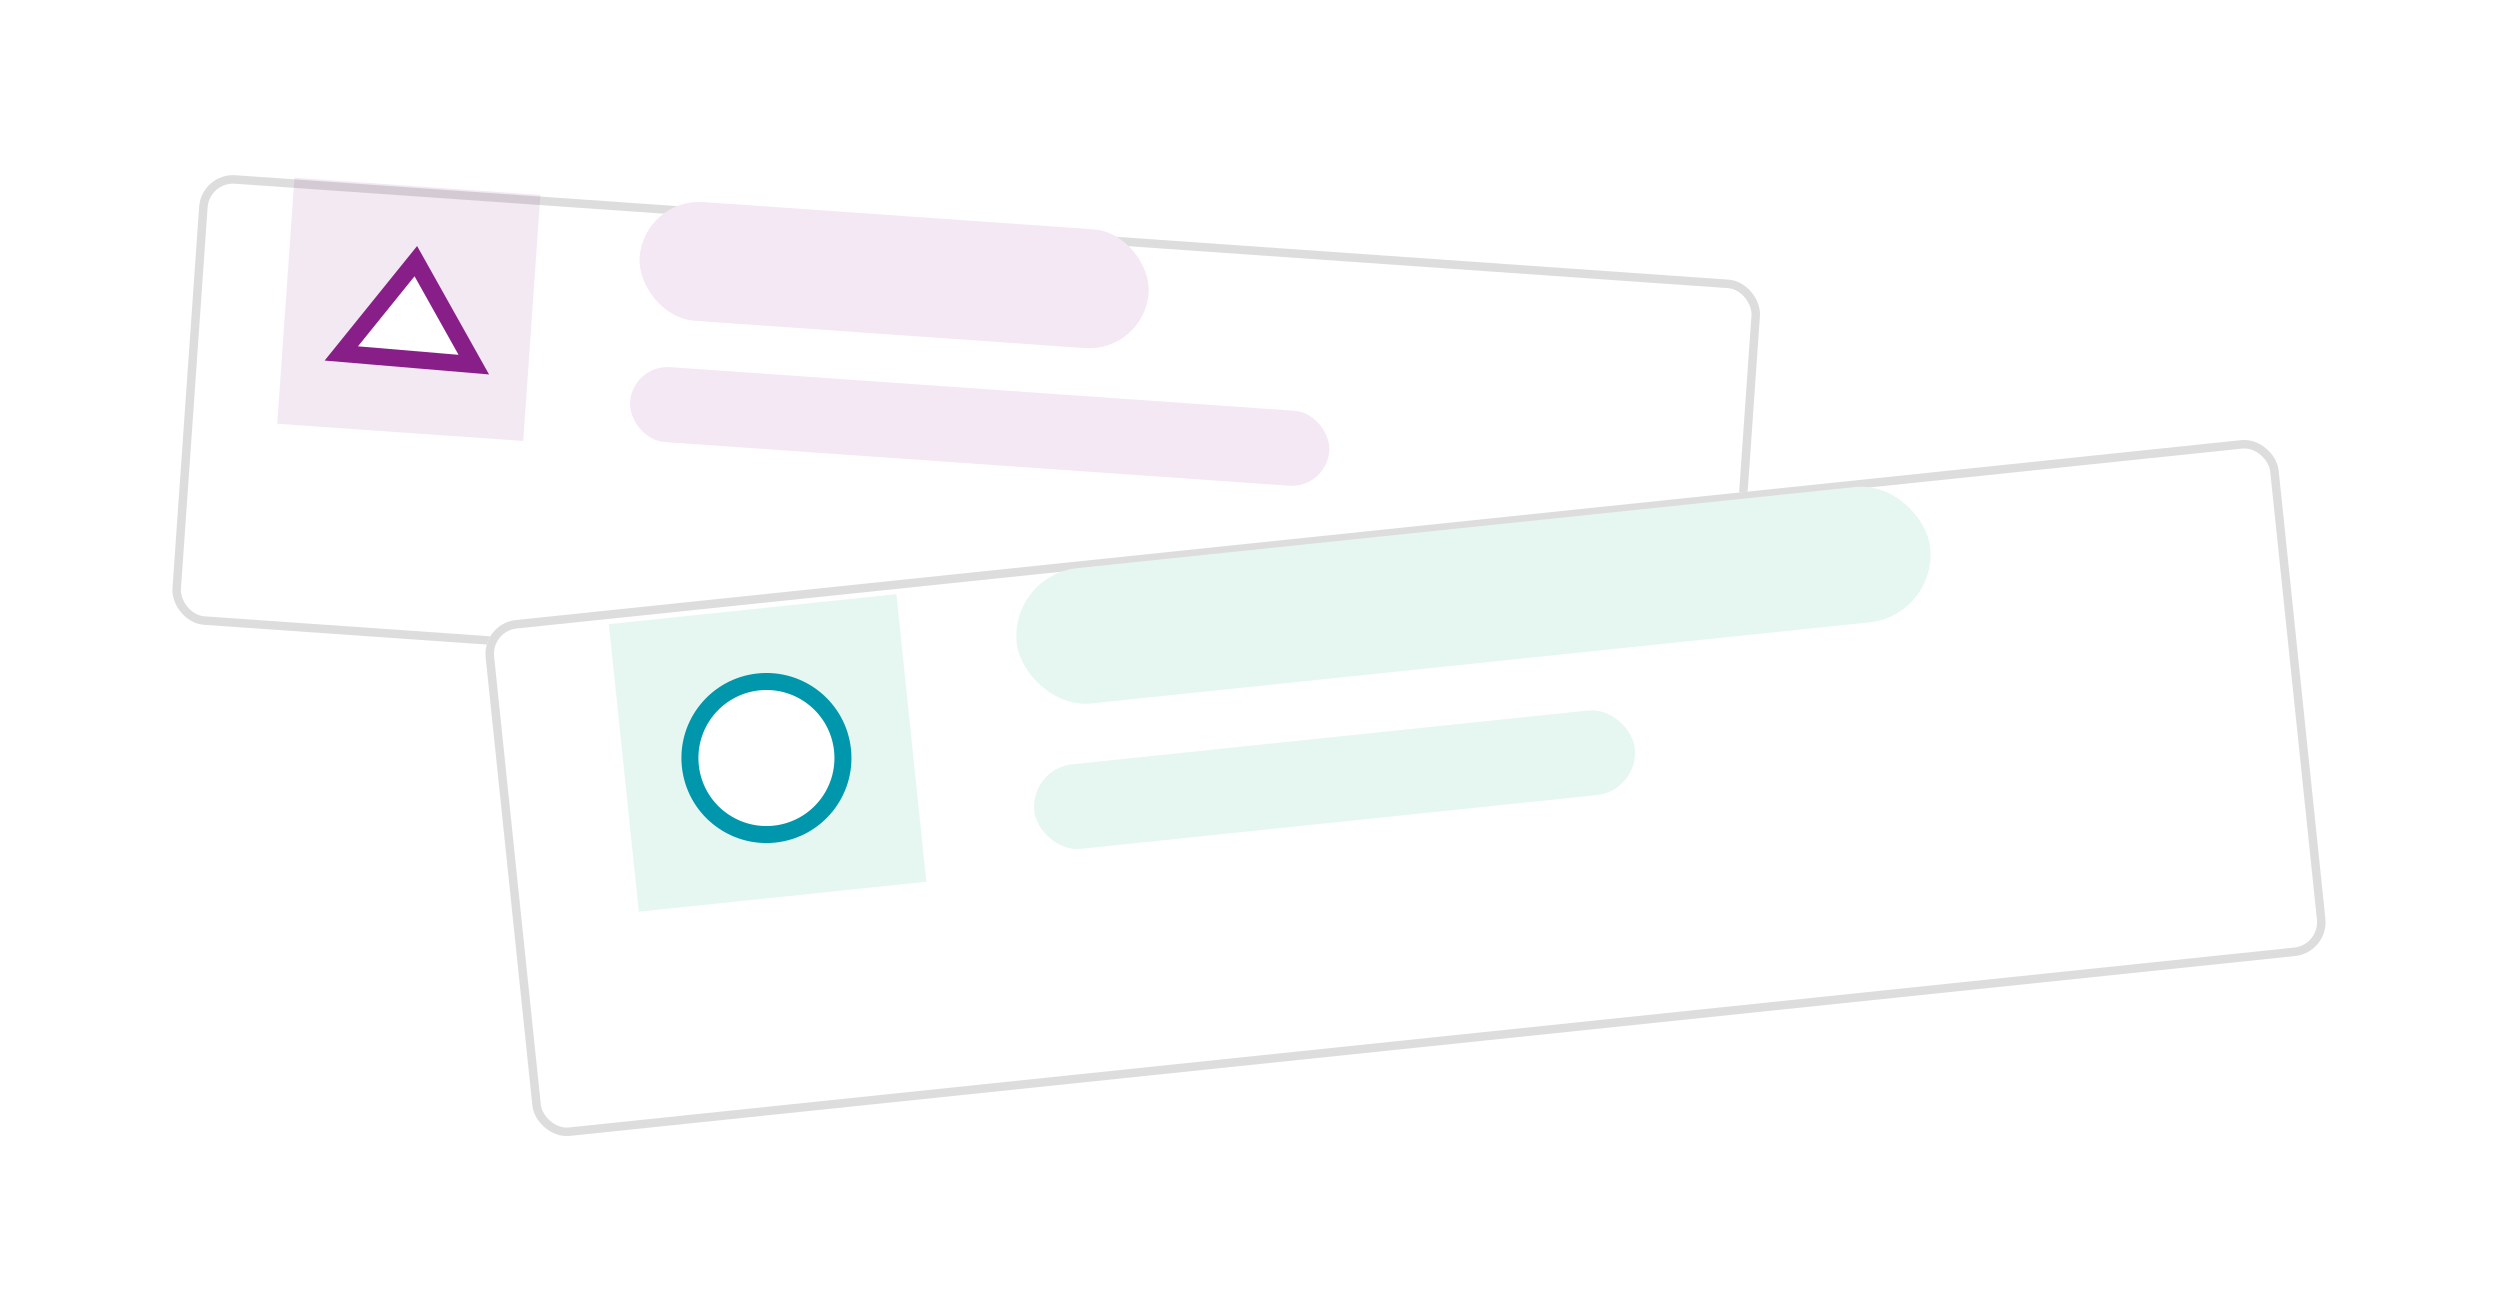 <svg width="294" height="154" viewBox="0 0 294 154" fill="none" xmlns="http://www.w3.org/2000/svg">
<g filter="url(#filter0_d_3489_16255)">
<rect x="23.697" y="8.328" width="184" height="53" rx="4" transform="rotate(4 23.697 8.328)" fill="white"/>
<rect x="24.161" y="8.862" width="183" height="52" rx="3.5" transform="rotate(4 24.161 8.862)" stroke="#DDDDDD"/>
</g>
<rect x="34.625" y="20.906" width="29" height="29" transform="rotate(4 34.625 20.906)" fill="#881E87" fill-opacity="0.1"/>
<rect x="75.712" y="23.273" width="60" height="14" rx="7" transform="rotate(4 75.712 23.273)" fill="#F3E8F3"/>
<rect x="74.403" y="42.867" width="82.432" height="8.833" rx="4.417" transform="rotate(4 74.403 42.867)" fill="#F3E8F3"/>
<path d="M55.719 42.881L40.135 41.565L48.9 30.709L55.719 42.881Z" fill="white" stroke="#881E87" stroke-width="2"/>
<g filter="url(#filter1_d_3489_16255)">
<rect x="56.697" y="61.328" width="212" height="61" rx="4" transform="rotate(-5.952 56.697 61.328)" fill="white"/>
<rect x="57.246" y="61.774" width="211" height="60" rx="3.5" transform="rotate(-5.952 57.246 61.774)" stroke="#DDDDDD"/>
</g>
<rect x="71.599" y="73.398" width="34" height="34" transform="rotate(-5.952 71.599 73.398)" fill="#01B27C" fill-opacity="0.1"/>
<rect x="118.741" y="67.641" width="108" height="16" rx="8" transform="rotate(-5.952 118.741 67.641)" fill="#E6F7F2"/>
<rect x="121.113" y="90.398" width="71" height="10" rx="5" transform="rotate(-5.952 121.113 90.398)" fill="#E6F7F2"/>
<path d="M89.191 80.192C94.133 79.672 98.561 83.258 99.081 88.202C99.6 93.145 96.014 97.574 91.073 98.093C86.131 98.612 81.703 95.026 81.183 90.083C80.664 85.139 84.249 80.711 89.191 80.192Z" fill="white" stroke="#0097AC" stroke-width="2"/>
<defs>
<filter id="filter0_d_3489_16255" x="0.269" y="0.598" width="226.711" height="105.168" filterUnits="userSpaceOnUse" color-interpolation-filters="sRGB">
<feFlood flood-opacity="0" result="BackgroundImageFix"/>
<feColorMatrix in="SourceAlpha" type="matrix" values="0 0 0 0 0 0 0 0 0 0 0 0 0 0 0 0 0 0 127 0" result="hardAlpha"/>
<feOffset dy="12"/>
<feGaussianBlur stdDeviation="10"/>
<feComposite in2="hardAlpha" operator="out"/>
<feColorMatrix type="matrix" values="0 0 0 0 0 0 0 0 0 0 0 0 0 0 0 0 0 0 0.08 0"/>
<feBlend mode="normal" in2="BackgroundImageFix" result="effect1_dropShadow_3489_16255"/>
<feBlend mode="normal" in="SourceGraphic" in2="effect1_dropShadow_3489_16255" result="shape"/>
</filter>
<filter id="filter1_d_3489_16255" x="37.09" y="31.738" width="256.397" height="121.867" filterUnits="userSpaceOnUse" color-interpolation-filters="sRGB">
<feFlood flood-opacity="0" result="BackgroundImageFix"/>
<feColorMatrix in="SourceAlpha" type="matrix" values="0 0 0 0 0 0 0 0 0 0 0 0 0 0 0 0 0 0 127 0" result="hardAlpha"/>
<feOffset dy="12"/>
<feGaussianBlur stdDeviation="10"/>
<feComposite in2="hardAlpha" operator="out"/>
<feColorMatrix type="matrix" values="0 0 0 0 0 0 0 0 0 0 0 0 0 0 0 0 0 0 0.08 0"/>
<feBlend mode="normal" in2="BackgroundImageFix" result="effect1_dropShadow_3489_16255"/>
<feBlend mode="normal" in="SourceGraphic" in2="effect1_dropShadow_3489_16255" result="shape"/>
</filter>
</defs>
</svg>
 